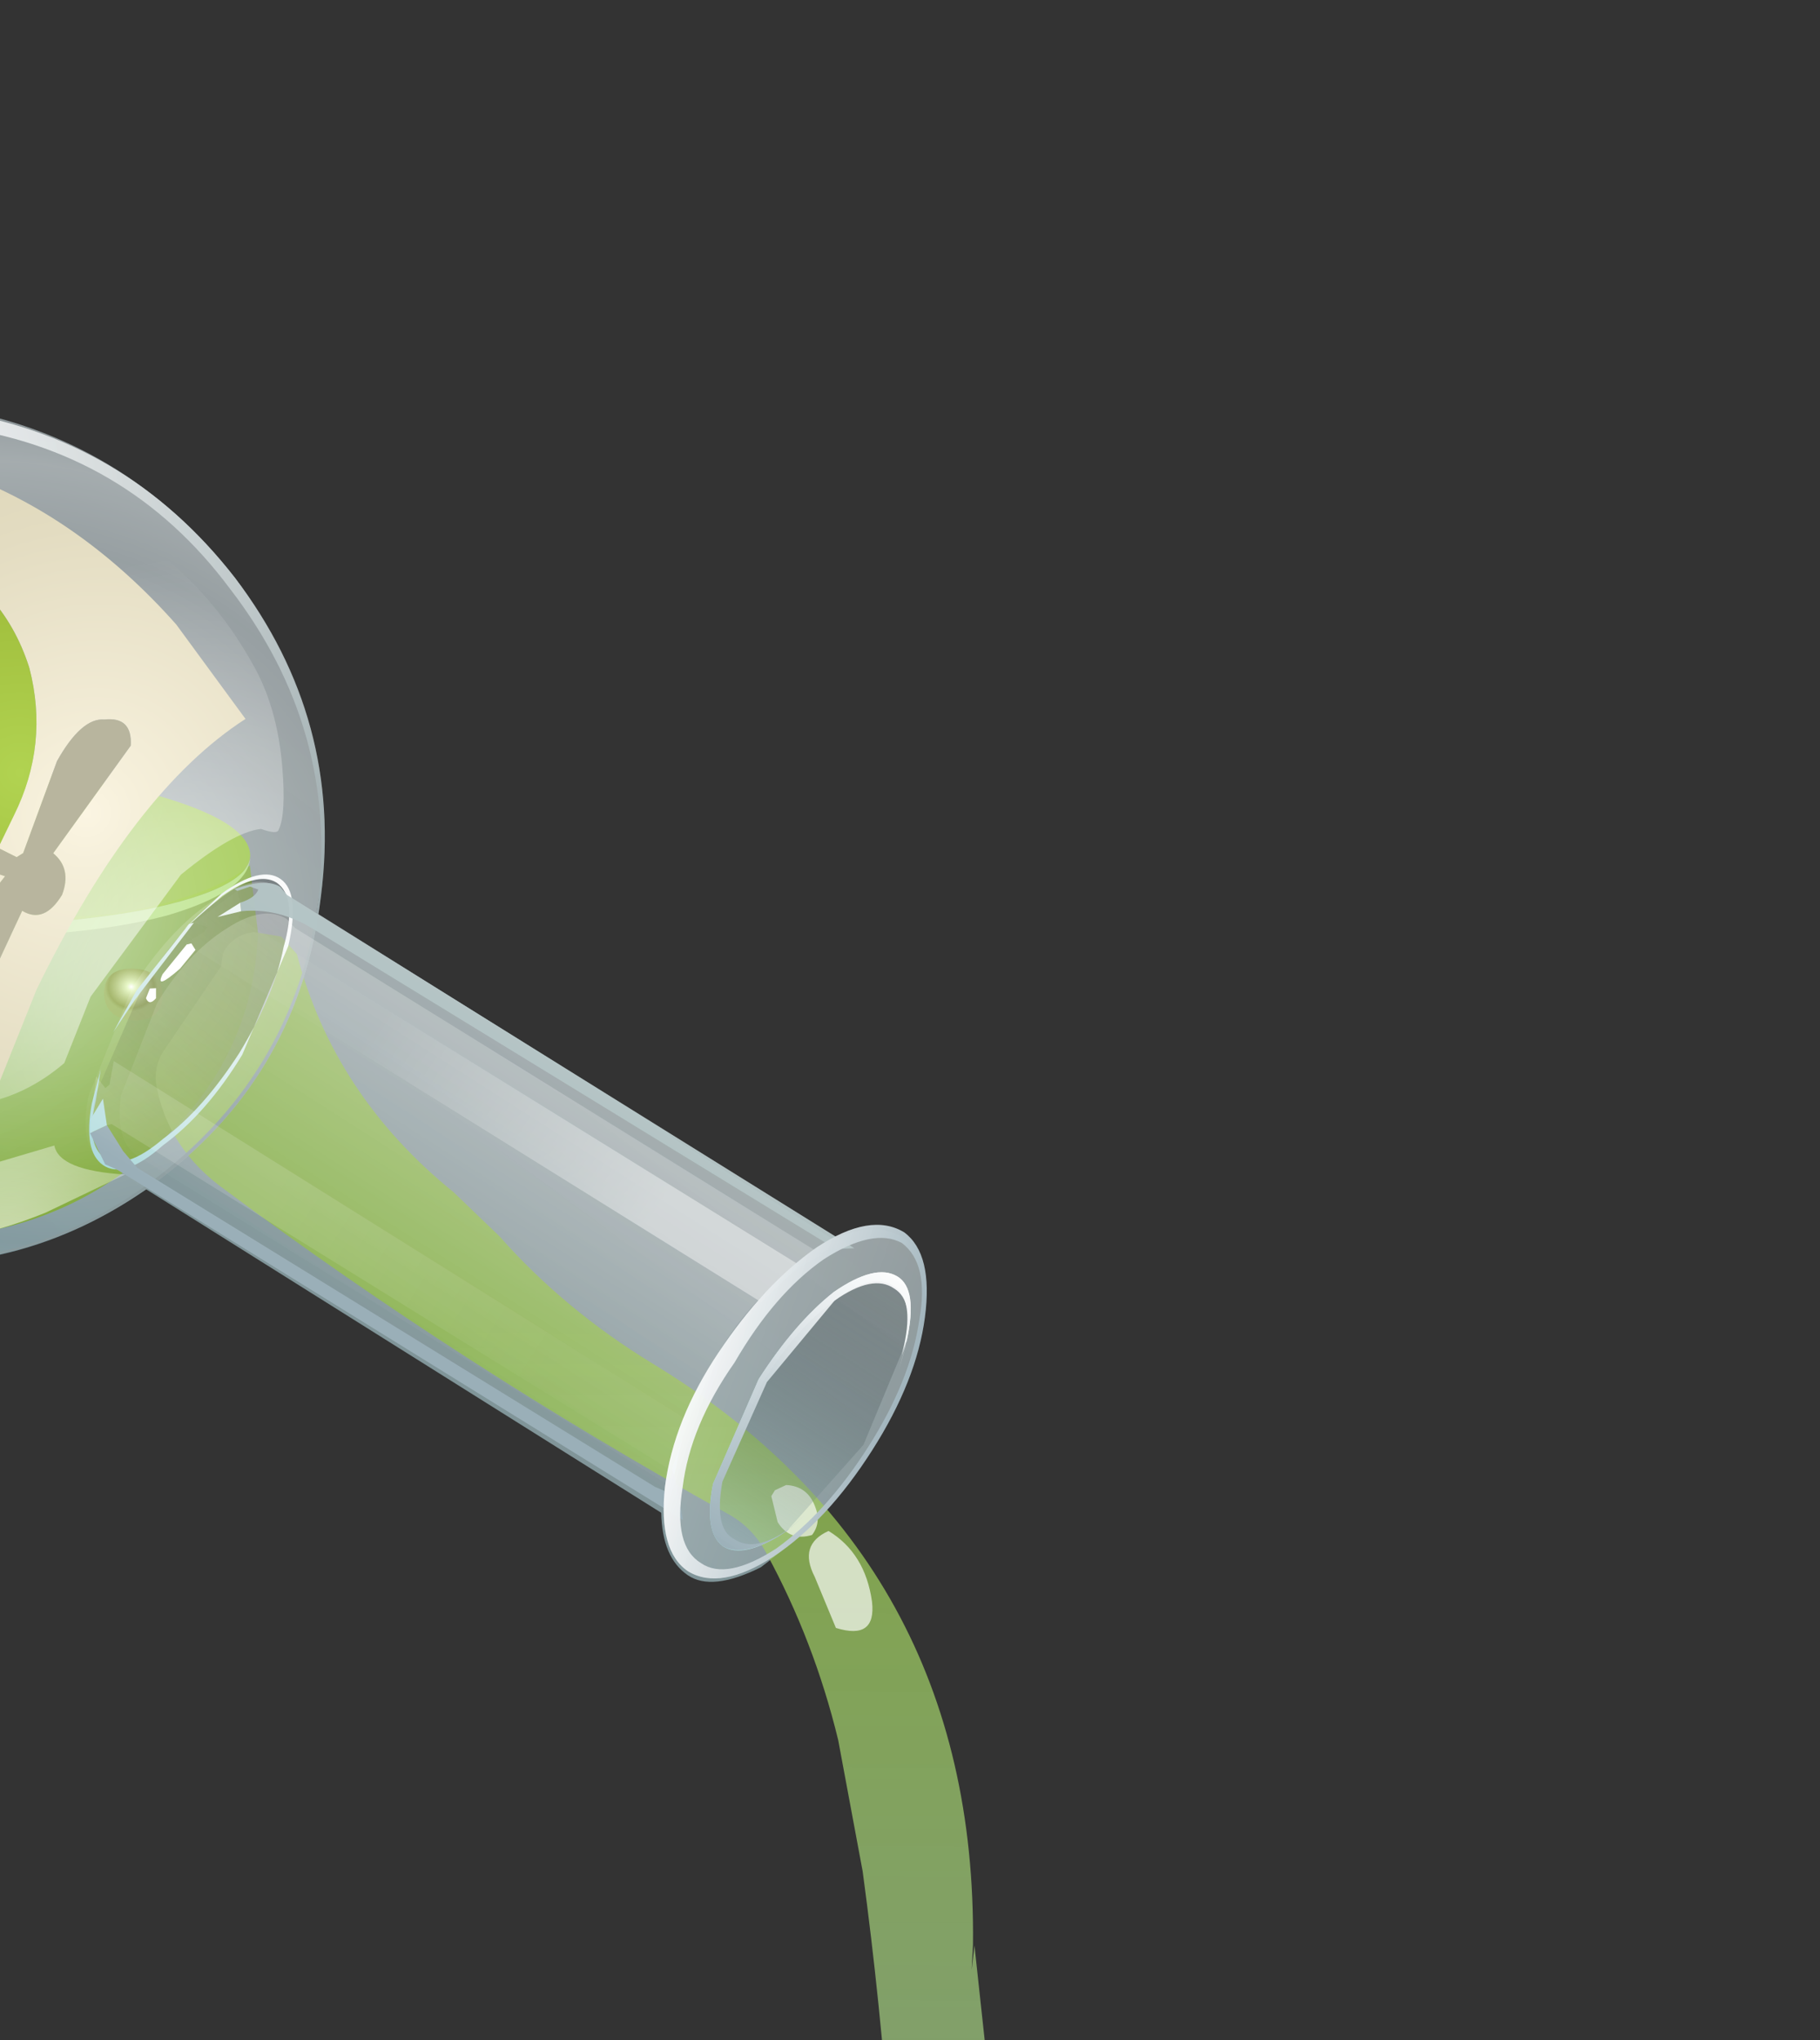 <?xml version="1.0" encoding="UTF-8" standalone="no"?>
<svg xmlns:xlink="http://www.w3.org/1999/xlink" height="59.3px" width="52.9px" xmlns="http://www.w3.org/2000/svg">
  <rect width="100%" height="100%" fill="#333333" stroke="none"/>
  <g transform="matrix(1.0, 0.0, 0.0, 1.0, 0.0, 0.0)">
    <use height="46.15" transform="matrix(-0.519, 0.853, -0.853, -0.519, 32.031, 31.075)" width="24.7" xlink:href="#shape0"/>
    <use height="17.0" transform="matrix(0.873, 0.031, -0.029, 0.81, -12.855, 21.844)" width="23.5" xlink:href="#shape1"/>
    <use height="61.95" transform="matrix(-0.519, 0.853, -0.853, -0.519, 59.998, 58.751)" width="52.95" xlink:href="#shape2"/>
    <use height="46.1" transform="matrix(-0.519, 0.853, -0.853, -0.519, 32.074, 31.101)" width="24.75" xlink:href="#shape3"/>
  </g>
  <defs>
    <g id="shape0" transform="matrix(1.0, 0.0, 0.0, 1.0, 12.35, 19.55)">
      <path d="M5.2 -18.6 Q6.55 -17.75 6.5 -16.9 6.45 -16.0 5.35 -15.3 L5.1 2.4 Q9.6 4.4 11.45 9.0 13.3 13.7 11.45 18.45 9.55 23.3 4.9 25.45 0.2 27.6 -4.6 25.7 -9.35 23.85 -11.35 19.15 -13.3 14.4 -11.45 9.45 -10.45 6.95 -8.55 5.05 -6.7 3.25 -4.35 2.35 L-4.2 -9.7 -4.15 -9.85 -4.05 -15.45 Q-5.15 -16.15 -5.15 -17.15 -5.15 -17.95 -4.0 -18.6 0.45 -20.5 5.2 -18.6" fill="url(#gradient0)" fill-rule="evenodd" stroke="none"/>
    </g>
    <linearGradient gradientTransform="matrix(0.011, 0.001, 0.001, -0.011, 1.2, 0.5)" gradientUnits="userSpaceOnUse" id="gradient0" spreadMethod="pad" x1="-819.2" x2="819.2">
      <stop offset="0.008" stop-color="#d9eaee" stop-opacity="0.549"/>
      <stop offset="1.0" stop-color="#93bac2" stop-opacity="0.698"/>
    </linearGradient>
    <g id="shape1" transform="matrix(1.0, 0.0, 0.0, 1.0, 11.85, -9.15)">
      <path d="M-8.3 22.9 Q-11.75 19.6 -11.85 14.8 L-11.65 12.75 Q-10.05 13.8 -7.05 14.4 L-0.35 15.05 6.85 14.25 Q10.0 13.55 11.3 12.35 L11.65 14.75 Q11.65 19.4 8.3 22.75 4.9 26.15 0.0 26.15 -4.85 26.15 -8.3 22.9" fill="url(#gradient1)" fill-rule="evenodd" stroke="none"/>
      <path d="M7.9 9.9 Q11.25 10.75 11.3 12.0 11.3 13.15 7.95 14.05 4.5 14.9 -0.3 14.95 L-8.4 14.1 Q-11.85 13.25 -11.85 12.05 -11.9 10.85 -8.5 10.0 -5.15 9.1 -0.3 9.15 4.5 9.1 7.9 9.9" fill="url(#gradient2)" fill-rule="evenodd" stroke="none"/>
      <path d="M-11.8 12.1 Q-11.75 13.2 -8.4 14.1 L-0.3 14.95 Q4.5 14.9 7.95 14.05 11.15 13.2 11.3 12.1 11.25 13.3 8.6 14.25 5.4 15.3 -0.1 15.3 -5.6 15.35 -8.95 14.3 -11.75 13.45 -11.8 12.1" fill="#b1df79" fill-rule="evenodd" stroke="none"/>
      <path d="M2.65 17.05 Q2.7 17.7 2.2 18.15 1.75 18.6 1.0 18.6 0.4 18.6 -0.1 18.2 -0.6 17.7 -0.6 17.05 -0.65 16.45 -0.2 16.0 0.3 15.55 1.0 15.55 1.65 15.55 2.15 16.05 2.65 16.45 2.65 17.05" fill="url(#gradient3)" fill-rule="evenodd" stroke="none"/>
      <path d="M-2.9 20.05 Q-2.9 20.65 -3.4 21.1 -3.9 21.55 -4.55 21.6 -5.2 21.55 -5.65 21.15 L-6.2 20.05 Q-6.15 19.45 -5.7 19.0 -5.2 18.6 -4.6 18.55 -3.9 18.5 -3.4 19.0 -2.95 19.4 -2.9 20.05" fill="url(#gradient4)" fill-rule="evenodd" stroke="none"/>
      <path d="M8.55 17.15 Q8.55 18.05 7.6 18.05 6.65 18.0 6.6 17.1 6.6 16.2 7.55 16.2 8.55 16.2 8.55 17.15" fill="url(#gradient5)" fill-rule="evenodd" stroke="none"/>
    </g>
    <radialGradient cx="0" cy="0" gradientTransform="matrix(0.009, 0.017, 0.017, -0.008, -2.85, 11.2)" gradientUnits="userSpaceOnUse" id="gradient1" r="819.2" spreadMethod="pad">
      <stop offset="0.0" stop-color="#b6ee8d" stop-opacity="0.667"/>
      <stop offset="0.988" stop-color="#74a414" stop-opacity="0.847"/>
    </radialGradient>
    <radialGradient cx="0" cy="0" gradientTransform="matrix(0.006, 0.013, 0.013, -0.006, -3.0, 8.65)" gradientUnits="userSpaceOnUse" id="gradient2" r="819.2" spreadMethod="pad">
      <stop offset="0.0" stop-color="#92d42e" stop-opacity="0.667"/>
      <stop offset="0.988" stop-color="#98cb2c" stop-opacity="0.847"/>
    </radialGradient>
    <radialGradient cx="0" cy="0" gradientTransform="matrix(7.0E-4, 0.002, 0.002, -7.0E-4, 0.8, 16.55)" gradientUnits="userSpaceOnUse" id="gradient3" r="819.2" spreadMethod="pad">
      <stop offset="0.0" stop-color="#ffffff"/>
      <stop offset="0.165" stop-color="#dcf3ad"/>
      <stop offset="0.859" stop-color="#778d1e" stop-opacity="0.847"/>
      <stop offset="1.0" stop-color="#8ba83f" stop-opacity="0.847"/>
    </radialGradient>
    <radialGradient cx="0" cy="0" gradientTransform="matrix(7.0E-4, 0.002, 0.002, -7.0E-4, -4.75, 19.55)" gradientUnits="userSpaceOnUse" id="gradient4" r="819.2" spreadMethod="pad">
      <stop offset="0.0" stop-color="#ffffff"/>
      <stop offset="0.165" stop-color="#dcf3ad"/>
      <stop offset="0.859" stop-color="#778d1e" stop-opacity="0.847"/>
      <stop offset="1.0" stop-color="#8ba83f" stop-opacity="0.847"/>
    </radialGradient>
    <radialGradient cx="0" cy="0" gradientTransform="matrix(4.0E-4, 0.001, 0.001, -4.0E-4, 7.5, 16.85)" gradientUnits="userSpaceOnUse" id="gradient5" r="819.2" spreadMethod="pad">
      <stop offset="0.0" stop-color="#ffffff"/>
      <stop offset="0.165" stop-color="#dcf3ad"/>
      <stop offset="0.859" stop-color="#778d1e" stop-opacity="0.847"/>
      <stop offset="1.0" stop-color="#8ba83f" stop-opacity="0.847"/>
    </radialGradient>
    <g id="shape2" transform="matrix(1.0, 0.0, 0.0, 1.0, 3.25, 57.9)">
      <path d="M49.5 -56.45 Q48.15 -53.5 45.35 -51.7 L41.5 -49.0 41.5 -48.9 Q38.75 -46.75 35.5 -44.0 32.7 -41.6 29.55 -39.45 27.5 -38.1 25.95 -36.45 L23.95 -34.8 Q17.25 -30.65 11.2 -25.75 L8.3 -23.15 Q6.2 -21.05 4.75 -18.55 4.3 -17.8 4.35 -16.95 4.7 -8.15 3.9 0.4 3.75 2.45 2.35 3.7 1.95 4.05 1.4 4.05 L-1.6 3.9 -1.95 4.05 Q-2.55 4.1 -2.95 3.6 L-3.25 2.85 -3.05 2.2 Q-0.1 -0.85 0.5 -5.3 L0.9 -7.1 Q1.75 -9.85 1.75 -12.85 1.75 -23.9 11.35 -29.6 L12.0 -29.95 11.35 -29.65 23.15 -38.7 Q23.35 -39.5 24.05 -40.0 25.55 -41.1 27.2 -41.9 L28.0 -42.55 31.0 -45.35 31.35 -45.7 Q32.05 -47.6 34.25 -49.05 38.6 -51.85 42.55 -55.25 45.1 -57.45 48.3 -57.85 50.25 -58.1 49.5 -56.45" fill="url(#gradient6)" fill-rule="evenodd" stroke="none"/>
      <path d="M4.35 -21.9 Q5.25 -22.6 5.55 -21.4 L4.6 -20.1 Q4.05 -19.2 3.25 -19.75 3.25 -21.0 4.35 -21.9 M3.6 -19.4 Q4.1 -18.95 3.8 -18.35 L3.25 -17.8 3.05 -17.8 2.75 -18.0 Q2.45 -18.55 2.85 -19.05 3.15 -19.45 3.6 -19.4" fill="#ffffff" fill-opacity="0.659" fill-rule="evenodd" stroke="none"/>
    </g>
    <linearGradient gradientTransform="matrix(-0.017, 0.01, -0.015, -0.025, 11.95, -24.4)" gradientUnits="userSpaceOnUse" id="gradient6" spreadMethod="pad" x1="-819.2" x2="819.2">
      <stop offset="0.0" stop-color="#a5d55f" stop-opacity="0.0"/>
      <stop offset="0.349" stop-color="#a9d685" stop-opacity="0.667"/>
      <stop offset="0.988" stop-color="#8db744" stop-opacity="0.847"/>
    </linearGradient>
    <g id="shape3" transform="matrix(1.0, 0.0, 0.0, 1.0, 12.35, 19.6)">
      <path d="M11.35 8.8 Q13.4 13.55 11.5 18.35 9.6 23.2 4.95 25.35 0.25 27.45 -4.5 25.65 -9.25 23.75 -11.3 19.05 -13.3 14.3 -11.45 9.45 -9.55 4.6 -4.85 2.5 -0.15 0.35 4.6 2.2 9.35 4.1 11.35 8.8" fill="url(#gradient7)" fill-rule="evenodd" stroke="none"/>
      <path d="M11.5 18.35 Q9.6 23.2 4.95 25.35 0.25 27.45 -4.5 25.65 -9.25 23.75 -11.3 19.05 -13.3 14.3 -11.45 9.45 -9.55 4.6 -4.85 2.5 -0.15 0.35 4.6 2.2 9.35 4.1 11.35 8.8 13.4 13.55 11.5 18.35 M11.4 18.15 Q13.25 13.4 11.25 8.75 9.25 4.1 4.6 2.3 -0.1 0.5 -4.7 2.5 -9.25 4.6 -11.1 9.4 -13.0 14.1 -10.95 18.75 -8.95 23.45 -4.35 25.25 0.35 27.0 4.9 24.95 9.5 22.85 11.4 18.15" fill="url(#gradient8)" fill-rule="evenodd" stroke="none"/>
      <path d="M6.8 10.65 Q7.15 12.35 6.95 13.8 7.2 16.25 5.4 18.05 2.0 21.5 -7.8 18.25 -10.65 17.35 -10.95 13.7 -11.2 10.6 -9.6 7.75 -8.9 6.45 -7.45 5.4 -6.35 4.6 -5.85 4.55 -5.7 4.5 -5.6 5.0 -5.1 5.65 -3.25 6.3 L1.15 6.7 3.2 6.35 Q6.1 7.3 6.8 10.65" fill="url(#gradient9)" fill-rule="evenodd" stroke="none"/>
      <path d="M9.3 11.1 Q8.65 8.65 7.0 6.8 L5.4 5.35 Q5.95 4.85 5.05 3.15 L7.2 4.55 Q9.7 6.4 10.6 8.7 11.55 10.95 11.5 13.6 L11.25 15.85 9.25 16.2 9.6 15.15 Q9.8 13.55 9.3 11.1" fill="url(#gradient10)" fill-rule="evenodd" stroke="none"/>
      <path d="M3.75 2.65 Q5.2 3.1 5.15 3.85 5.1 4.55 3.8 5.05 L2.8 5.35 3.65 5.0 Q4.9 4.6 4.95 3.9 4.95 3.2 3.6 2.75 2.25 2.2 0.3 2.15 -1.65 2.15 -3.0 2.65 -4.45 3.05 -4.5 3.8 -4.5 4.45 -3.35 4.95 L-1.95 5.4 -3.4 5.0 Q-4.7 4.45 -4.65 3.75 -4.6 3.05 -3.1 2.55 L0.3 2.05 Q2.3 2.05 3.75 2.65" fill="url(#gradient11)" fill-rule="evenodd" stroke="none"/>
      <path d="M3.5 5.1 L0.2 5.55 Q-1.8 5.55 -3.15 5.0 -4.5 4.5 -4.5 3.8 -4.45 3.05 -3.0 2.65 -1.65 2.15 0.3 2.15 2.25 2.2 3.6 2.75 4.95 3.2 4.95 3.9 4.95 4.6 3.5 5.1" fill="url(#gradient12)" fill-rule="evenodd" stroke="none"/>
      <path d="M4.65 -15.0 Q2.85 -14.2 0.5 -14.3 -1.9 -14.4 -3.6 -15.15 -5.3 -15.95 -5.3 -17.1 -5.2 -18.15 -3.5 -18.9 -1.8 -19.65 0.6 -19.6 3.05 -19.55 4.75 -18.75 6.4 -17.95 6.4 -16.85 6.35 -15.8 4.65 -15.0 M3.85 -16.15 Q5.2 -16.65 5.25 -17.35 5.2 -18.1 3.9 -18.7 L0.6 -19.3 -2.65 -18.8 Q-4.1 -18.3 -4.1 -17.6 -4.1 -16.85 -2.75 -16.25 -1.4 -15.75 0.55 -15.7 L3.85 -16.15" fill="url(#gradient13)" fill-rule="evenodd" stroke="none"/>
      <path d="M0.5 -14.3 L3.6 -14.75 Q4.9 -15.15 5.2 -15.85 L5.05 3.55 5.1 3.9 Q5.1 4.7 3.65 5.25 L0.3 5.8 Q-1.7 5.75 -3.0 5.15 -4.4 4.55 -4.4 3.75 L-4.35 3.4 -4.15 -16.0 Q-3.8 -15.3 -2.55 -14.85 -1.25 -14.3 0.5 -14.3" fill="url(#gradient14)" fill-rule="evenodd" stroke="none"/>
      <path d="M0.45 -14.4 Q3.2 -14.45 4.55 -15.25 L4.4 3.1 Q4.4 3.9 3.15 4.45 L0.3 4.95 Q-1.4 4.95 -2.6 4.35 -3.75 3.8 -3.75 3.0 L-3.65 2.65 -3.5 -15.4 Q-2.15 -14.5 0.45 -14.4" fill="url(#gradient15)" fill-rule="evenodd" stroke="none"/>
      <path d="M0.55 5.55 L1.7 5.6 0.3 5.65 -2.15 5.35 -2.25 5.25 0.55 5.55" fill="url(#gradient16)" fill-rule="evenodd" stroke="none"/>
      <path d="M-4.15 -16.1 L-3.85 -15.65 -3.9 2.0 -3.9 2.2 Q-3.9 3.4 -3.25 4.25 L-3.45 4.4 Q-3.8 4.1 -4.05 4.15 L-4.0 4.4 -3.7 4.65 -3.7 4.75 Q-4.45 4.15 -4.45 3.65 L-4.35 3.35 -4.15 -16.1" fill="url(#gradient17)" fill-rule="evenodd" stroke="none"/>
      <path d="M4.8 -14.75 L4.75 -15.1 4.15 -14.95 4.2 -15.05 5.2 -15.95 5.05 3.4 5.1 3.8 4.55 4.65 4.1 4.35 4.5 3.55 4.7 2.95 4.8 -14.75" fill="url(#gradient18)" fill-rule="evenodd" stroke="none"/>
      <path d="M-2.9 -15.0 L-1.4 -14.6 -1.6 4.8 -1.7 5.0 -1.6 5.1 -1.6 5.15 -2.2 4.85 -2.35 4.85 -2.25 5.25 -3.7 4.65 -3.45 4.4 -2.75 4.75 -3.25 4.25 -3.05 4.2 -2.9 -15.0" fill="url(#gradient19)" fill-rule="evenodd" stroke="none"/>
      <path d="M-3.45 4.4 L-3.25 4.25 -2.75 4.75 -3.45 4.4" fill="url(#gradient20)" fill-rule="evenodd" stroke="none"/>
      <path d="M-3.45 4.4 L-3.25 4.25 -2.75 4.75 -3.45 4.4" fill="url(#gradient21)" fill-rule="evenodd" stroke="none"/>
      <path d="M4.1 -14.9 L4.15 -14.95 4.0 4.25 4.1 4.35 3.5 4.85 4.2 4.85 3.05 5.35 3.2 4.95 3.05 4.9 2.4 5.15 2.65 -14.6 3.2 -14.7 4.1 -14.9" fill="url(#gradient22)" fill-rule="evenodd" stroke="none"/>
      <path d="M4.15 -14.95 L4.1 -14.9 3.2 -14.7 4.2 -15.05 4.15 -14.95" fill="url(#gradient23)" fill-rule="evenodd" stroke="none"/>
      <path d="M4.15 -14.95 L4.1 -14.9 3.2 -14.7 4.2 -15.05 4.15 -14.95" fill="url(#gradient24)" fill-rule="evenodd" stroke="none"/>
      <path d="M3.5 4.85 L4.1 4.35 4.55 4.65 4.2 4.85 3.5 4.85" fill="url(#gradient25)" fill-rule="evenodd" stroke="none"/>
      <path d="M3.5 4.85 L4.1 4.35 4.55 4.65 4.2 4.85 3.5 4.85" fill="url(#gradient26)" fill-rule="evenodd" stroke="none"/>
      <path d="M-0.5 5.25 L-1.6 5.1 -1.7 5.0 -1.6 4.8 -0.9 4.9 Q0.05 5.2 -0.5 5.25" fill="#ffffff" fill-rule="evenodd" stroke="none"/>
      <path d="M0.35 5.3 L0.05 5.35 -0.05 5.2 0.2 5.05 Q0.5 5.1 0.35 5.3" fill="#ffffff" fill-rule="evenodd" stroke="none"/>
      <path d="M3.85 -16.15 L0.55 -15.7 Q-1.4 -15.75 -2.75 -16.25 -4.1 -16.85 -4.1 -17.6 -4.1 -18.3 -2.65 -18.8 L0.6 -19.3 3.9 -18.7 Q5.2 -18.1 5.25 -17.35 5.2 -16.65 3.85 -16.15" fill="url(#gradient27)" fill-rule="evenodd" stroke="none"/>
      <path d="M4.65 -15.0 Q2.85 -14.2 0.5 -14.3 -1.9 -14.4 -3.6 -15.15 -5.3 -15.95 -5.3 -17.1 -5.2 -18.15 -3.5 -18.9 -1.8 -19.65 0.6 -19.6 3.05 -19.55 4.75 -18.75 6.4 -17.95 6.4 -16.85 6.35 -15.8 4.65 -15.0 M6.0 -17.05 Q6.05 -17.95 4.5 -18.7 2.85 -19.4 0.6 -19.45 -1.7 -19.5 -3.35 -18.8 -4.9 -18.2 -5.0 -17.2 -4.95 -16.25 -3.4 -15.5 -1.8 -14.8 0.5 -14.85 2.75 -14.7 4.4 -15.45 6.0 -16.1 6.0 -17.05" fill="url(#gradient28)" fill-rule="evenodd" stroke="none"/>
      <path d="M3.85 -16.15 L0.55 -15.7 Q-1.4 -15.75 -2.75 -16.25 -4.1 -16.85 -4.1 -17.6 -4.1 -18.3 -2.65 -18.8 L-2.2 -18.9 -2.5 -18.8 Q-3.8 -18.35 -3.8 -17.65 -3.85 -16.9 -2.55 -16.4 -1.3 -15.85 0.6 -15.85 L3.7 -16.25 Q5.0 -16.75 5.0 -17.45 5.05 -18.1 4.0 -18.65 5.25 -18.05 5.25 -17.35 5.2 -16.65 3.85 -16.15" fill="url(#gradient29)" fill-rule="evenodd" stroke="none"/>
      <path d="M5.25 -17.35 Q5.2 -16.65 3.85 -16.15 L0.55 -15.7 Q-1.4 -15.75 -2.75 -16.25 -4.1 -16.85 -4.1 -17.6 -4.1 -18.3 -2.65 -18.8 L-1.8 -19.05 -2.5 -18.85 Q-3.75 -18.4 -3.75 -17.7 -3.8 -16.95 -2.55 -16.4 L0.5 -15.95 3.65 -16.35 Q4.95 -16.85 4.9 -17.5 4.95 -18.25 3.75 -18.75 L3.25 -18.9 3.9 -18.7 Q5.2 -18.1 5.25 -17.35" fill="url(#gradient30)" fill-rule="evenodd" stroke="none"/>
      <path d="M-0.4 11.3 L-0.55 10.65 2.45 11.0 Q3.85 10.85 4.2 10.2 4.5 9.65 3.65 9.3 L0.05 9.7 Q0.05 8.95 -0.95 8.95 -1.75 9.1 -1.85 9.8 L-5.7 9.5 Q-6.45 9.9 -5.95 10.55 -5.65 11.15 -4.2 11.1 L-1.4 10.55 -1.2 10.65 -1.15 11.25 -2.2 11.35 Q-4.5 11.55 -6.1 13.2 -7.8 15.15 -7.45 17.85 -7.05 20.65 -4.7 21.95 -2.5 23.2 0.5 22.7 3.2 22.25 4.55 20.55 5.9 19.0 5.65 16.5 5.4 14.05 3.5 12.7 1.9 11.5 -0.4 11.3 M7.5 7.2 L8.3 9.45 9.35 13.75 Q9.7 16.5 8.95 21.7 8.45 22.15 7.0 22.55 4.25 23.35 -0.35 23.35 -3.75 23.4 -6.1 22.4 L-7.85 21.45 Q-9.35 20.15 -9.95 17.65 -10.6 14.1 -9.4 10.2 L-8.1 7.05 Q-4.6 8.75 1.8 8.15 L7.5 7.2" fill="url(#gradient31)" fill-rule="evenodd" stroke="none"/>
      <path d="M-1.15 11.25 L-1.2 10.65 -1.4 10.55 -4.2 11.1 Q-5.65 11.15 -5.95 10.55 -6.45 9.9 -5.7 9.5 L-1.85 9.8 Q-1.75 9.1 -0.95 8.95 0.05 8.95 0.05 9.7 L3.65 9.3 Q4.5 9.65 4.2 10.2 3.85 10.85 2.45 11.0 L-0.55 10.65 -0.4 11.3 -0.45 11.5 -1.25 11.55 -1.15 11.25" fill="#b8b59e" fill-rule="evenodd" stroke="none"/>
      <path d="M1.2 17.35 Q1.15 16.35 1.6 16.0 2.9 15.0 3.35 16.6 3.7 18.2 2.4 18.35 1.3 18.5 1.2 17.35 M-5.05 16.0 Q-3.8 15.05 -3.3 16.7 -2.85 18.25 -4.25 18.35 -5.35 18.5 -5.4 17.3 -5.45 16.25 -5.05 16.0" fill="#545d1c" fill-rule="evenodd" stroke="none"/>
      <path d="M-1.15 11.25 L-1.25 11.55 -0.45 11.5 -0.4 11.3 Q1.9 11.5 3.5 12.7 5.4 14.05 5.65 16.5 5.9 19.0 4.55 20.55 3.2 22.25 0.5 22.7 -2.5 23.2 -4.7 21.95 -7.05 20.65 -7.45 17.85 -7.8 15.15 -6.1 13.2 -4.5 11.55 -2.2 11.35 L-1.15 11.25 M1.2 17.35 Q1.3 18.5 2.4 18.35 3.7 18.2 3.35 16.6 2.9 15.0 1.6 16.0 1.15 16.35 1.2 17.35 M1.85 19.55 L-4.15 19.5 -3.7 20.3 Q-2.95 21.15 -1.3 21.35 0.3 21.55 1.25 20.55 L1.85 19.55 M-5.05 16.0 Q-5.45 16.25 -5.4 17.3 -5.35 18.5 -4.25 18.35 -2.85 18.25 -3.3 16.7 -3.8 15.05 -5.05 16.0" fill="url(#gradient32)" fill-rule="evenodd" stroke="none"/>
      <path d="M1.85 19.55 L1.25 20.55 Q0.3 21.55 -1.3 21.35 -2.95 21.15 -3.7 20.3 L-4.15 19.5 1.85 19.55" fill="#ebe7c8" fill-rule="evenodd" stroke="none"/>
    </g>
    <radialGradient cx="0" cy="0" gradientTransform="matrix(0.003, 0.019, 0.017, -0.003, -0.4, 10.05)" gradientUnits="userSpaceOnUse" id="gradient7" r="819.2" spreadMethod="pad">
      <stop offset="0.0" stop-color="#ffffff" stop-opacity="0.478"/>
      <stop offset="0.71" stop-color="#ffffff" stop-opacity="0.082"/>
      <stop offset="0.867" stop-color="#ffffff" stop-opacity="0.2"/>
      <stop offset="1.0" stop-color="#ffffff" stop-opacity="0.027"/>
    </radialGradient>
    <radialGradient cx="0" cy="0" gradientTransform="matrix(0.02, -0.017, -0.017, -0.02, -8.1, 20.15)" gradientUnits="userSpaceOnUse" id="gradient8" r="819.2" spreadMethod="pad">
      <stop offset="0.0" stop-color="#ffffff" stop-opacity="0.949"/>
      <stop offset="1.0" stop-color="#8a9b9e"/>
    </radialGradient>
    <radialGradient cx="0" cy="0" gradientTransform="matrix(0.003, 0.013, 0.015, -0.003, -0.5, 5.15)" gradientUnits="userSpaceOnUse" id="gradient9" r="819.2" spreadMethod="pad">
      <stop offset="0.0" stop-color="#ffffff" stop-opacity="0.588"/>
      <stop offset="1.0" stop-color="#ffffff" stop-opacity="0.0"/>
    </radialGradient>
    <radialGradient cx="0" cy="0" gradientTransform="matrix(0.002, 0.009, 0.01, -0.002, 8.95, 4.9)" gradientUnits="userSpaceOnUse" id="gradient10" r="819.2" spreadMethod="pad">
      <stop offset="0.0" stop-color="#ffffff" stop-opacity="0.62"/>
      <stop offset="1.0" stop-color="#ffffff" stop-opacity="0.027"/>
    </radialGradient>
    <linearGradient gradientTransform="matrix(0.005, 0.002, 0.002, -0.005, 0.25, 3.8)" gradientUnits="userSpaceOnUse" id="gradient11" spreadMethod="pad" x1="-819.2" x2="819.2">
      <stop offset="0.0" stop-color="#ffffff" stop-opacity="0.949"/>
      <stop offset="1.0" stop-color="#abd9db"/>
    </linearGradient>
    <linearGradient gradientTransform="matrix(0.005, 0.001, 0.001, -0.005, 0.45, 3.9)" gradientUnits="userSpaceOnUse" id="gradient12" spreadMethod="pad" x1="-819.2" x2="819.2">
      <stop offset="0.0" stop-color="#000000" stop-opacity="0.247"/>
      <stop offset="1.0" stop-color="#000000" stop-opacity="0.027"/>
    </linearGradient>
    <linearGradient gradientTransform="matrix(-9.0E-4, -0.004, -0.004, 9.0E-4, 0.5, -16.95)" gradientUnits="userSpaceOnUse" id="gradient13" spreadMethod="pad" x1="-819.2" x2="819.2">
      <stop offset="0.0" stop-color="#ffffff" stop-opacity="0.22"/>
      <stop offset="1.0" stop-color="#ffffff" stop-opacity="0.027"/>
    </linearGradient>
    <linearGradient gradientTransform="matrix(0.006, 1.0E-4, 3.0E-4, -0.012, 0.45, -5.1)" gradientUnits="userSpaceOnUse" id="gradient14" spreadMethod="pad" x1="-819.2" x2="819.2">
      <stop offset="0.0" stop-color="#ffffff" stop-opacity="0.22"/>
      <stop offset="1.0" stop-color="#ffffff" stop-opacity="0.027"/>
    </linearGradient>
    <linearGradient gradientTransform="matrix(0.005, 1.0E-4, 2.0E-4, -0.01, 0.45, -5.2)" gradientUnits="userSpaceOnUse" id="gradient15" spreadMethod="pad" x1="-819.2" x2="819.2">
      <stop offset="0.0" stop-color="#ffffff" stop-opacity="0.22"/>
      <stop offset="1.0" stop-color="#ffffff" stop-opacity="0.027"/>
    </linearGradient>
    <linearGradient gradientTransform="matrix(0.006, 1.0E-4, 3.0E-4, -0.011, 0.3, 5.45)" gradientUnits="userSpaceOnUse" id="gradient16" spreadMethod="pad" x1="-819.2" x2="819.2">
      <stop offset="0.0" stop-color="#ffffff" stop-opacity="0.949"/>
      <stop offset="1.0" stop-color="#abd9db"/>
    </linearGradient>
    <linearGradient gradientTransform="matrix(0.007, 2.0E-4, 3.0E-4, -0.013, 1.1, -5.55)" gradientUnits="userSpaceOnUse" id="gradient17" spreadMethod="pad" x1="-819.2" x2="819.2">
      <stop offset="0.0" stop-color="#b7c6c7" stop-opacity="0.949"/>
      <stop offset="1.0" stop-color="#95bdbf"/>
    </linearGradient>
    <linearGradient gradientTransform="matrix(0.006, 0.0, 0.0, -0.006, -0.1, -5.6)" gradientUnits="userSpaceOnUse" id="gradient18" spreadMethod="pad" x1="-819.2" x2="819.2">
      <stop offset="0.0" stop-color="#ffffff" stop-opacity="0.949"/>
      <stop offset="1.0" stop-color="#9aafb8"/>
    </linearGradient>
    <linearGradient gradientTransform="matrix(-1.0E-4, 0.006, 0.011, 3.0E-4, -2.4, -5.7)" gradientUnits="userSpaceOnUse" id="gradient19" spreadMethod="pad" x1="-819.2" x2="819.2">
      <stop offset="0.0" stop-color="#ffffff" stop-opacity="0.42"/>
      <stop offset="1.0" stop-color="#ffffff" stop-opacity="0.027"/>
    </linearGradient>
    <linearGradient gradientTransform="matrix(0.006, 1.0E-4, 3.0E-4, -0.011, 0.3, 4.6)" gradientUnits="userSpaceOnUse" id="gradient20" spreadMethod="pad" x1="-819.2" x2="819.2">
      <stop offset="0.0" stop-color="#ffffff" stop-opacity="0.949"/>
      <stop offset="1.0" stop-color="#abd9db"/>
    </linearGradient>
    <linearGradient gradientTransform="matrix(-1.0E-4, 0.002, 0.005, 1.0E-4, -3.0, 0.55)" gradientUnits="userSpaceOnUse" id="gradient21" spreadMethod="pad" x1="-819.2" x2="819.2">
      <stop offset="0.0" stop-color="#ffffff" stop-opacity="0.42"/>
      <stop offset="1.0" stop-color="#ffffff" stop-opacity="0.027"/>
    </linearGradient>
    <linearGradient gradientTransform="matrix(1.0E-4, -0.006, 0.011, 3.0E-4, 3.45, -5.7)" gradientUnits="userSpaceOnUse" id="gradient22" spreadMethod="pad" x1="-819.2" x2="819.2">
      <stop offset="0.0" stop-color="#ffffff" stop-opacity="0.137"/>
      <stop offset="1.0" stop-color="#ffffff" stop-opacity="0.027"/>
    </linearGradient>
    <linearGradient gradientTransform="matrix(0.006, 2.0E-4, 3.0E-4, -0.012, 0.6, -14.95)" gradientUnits="userSpaceOnUse" id="gradient23" spreadMethod="pad" x1="-819.2" x2="819.2">
      <stop offset="0.0" stop-color="#ffffff"/>
      <stop offset="1.0" stop-color="#abd9db"/>
    </linearGradient>
    <linearGradient gradientTransform="matrix(1.0E-4, -0.002, 0.005, 1.0E-4, 3.6, -10.85)" gradientUnits="userSpaceOnUse" id="gradient24" spreadMethod="pad" x1="-819.2" x2="819.2">
      <stop offset="0.0" stop-color="#ffffff" stop-opacity="0.137"/>
      <stop offset="1.0" stop-color="#ffffff" stop-opacity="0.027"/>
    </linearGradient>
    <linearGradient gradientTransform="matrix(0.006, 1.0E-4, 3.0E-4, -0.012, 0.45, 4.55)" gradientUnits="userSpaceOnUse" id="gradient25" spreadMethod="pad" x1="-819.2" x2="819.2">
      <stop offset="0.0" stop-color="#ffffff"/>
      <stop offset="1.0" stop-color="#abd9db"/>
    </linearGradient>
    <linearGradient gradientTransform="matrix(0.0, -0.002, 0.005, 1.0E-4, 4.1, 0.6)" gradientUnits="userSpaceOnUse" id="gradient26" spreadMethod="pad" x1="-819.2" x2="819.2">
      <stop offset="0.0" stop-color="#ffffff" stop-opacity="0.137"/>
      <stop offset="1.0" stop-color="#ffffff" stop-opacity="0.027"/>
    </linearGradient>
    <linearGradient gradientTransform="matrix(0.006, 1.0E-4, 2.0E-4, -0.011, 0.55, -17.5)" gradientUnits="userSpaceOnUse" id="gradient27" spreadMethod="pad" x1="-819.2" x2="819.2">
      <stop offset="0.0" stop-color="#000000" stop-opacity="0.086"/>
      <stop offset="1.0" stop-color="#bcd9db" stop-opacity="0.42"/>
    </linearGradient>
    <linearGradient gradientTransform="matrix(-9.0E-4, -0.004, -0.004, 9.0E-4, 0.5, -16.95)" gradientUnits="userSpaceOnUse" id="gradient28" spreadMethod="pad" x1="-819.2" x2="819.2">
      <stop offset="0.0" stop-color="#ffffff" stop-opacity="0.949"/>
      <stop offset="1.0" stop-color="#9aafb8"/>
    </linearGradient>
    <linearGradient gradientTransform="matrix(0.005, 0.002, 0.002, -0.005, 0.55, -17.5)" gradientUnits="userSpaceOnUse" id="gradient29" spreadMethod="pad" x1="-819.2" x2="819.2">
      <stop offset="0.0" stop-color="#ffffff" stop-opacity="0.949"/>
      <stop offset="1.0" stop-color="#abd9db"/>
    </linearGradient>
    <linearGradient gradientTransform="matrix(0.006, 1.0E-4, 2.0E-4, -0.011, 0.55, -17.5)" gradientUnits="userSpaceOnUse" id="gradient30" spreadMethod="pad" x1="-819.2" x2="819.2">
      <stop offset="0.0" stop-color="#ffffff" stop-opacity="0.949"/>
      <stop offset="1.0" stop-color="#9aafb8"/>
    </linearGradient>
    <radialGradient cx="0" cy="0" gradientTransform="matrix(0.008, 0.022, 0.023, -0.007, -3.35, 9.55)" gradientUnits="userSpaceOnUse" id="gradient31" r="819.2" spreadMethod="pad">
      <stop offset="0.0" stop-color="#fbf5e2"/>
      <stop offset="0.071" stop-color="#f6f0db"/>
      <stop offset="0.431" stop-color="#e3dcc1"/>
      <stop offset="0.749" stop-color="#d7d0b1"/>
      <stop offset="1.0" stop-color="#d3ccac"/>
    </radialGradient>
    <radialGradient cx="0" cy="0" gradientTransform="matrix(0.007, 0.012, 0.012, -0.007, -3.35, 11.85)" gradientUnits="userSpaceOnUse" id="gradient32" r="819.2" spreadMethod="pad">
      <stop offset="0.0" stop-color="#b1d351"/>
      <stop offset="1.0" stop-color="#8ca523"/>
    </radialGradient>
  </defs>
</svg>
